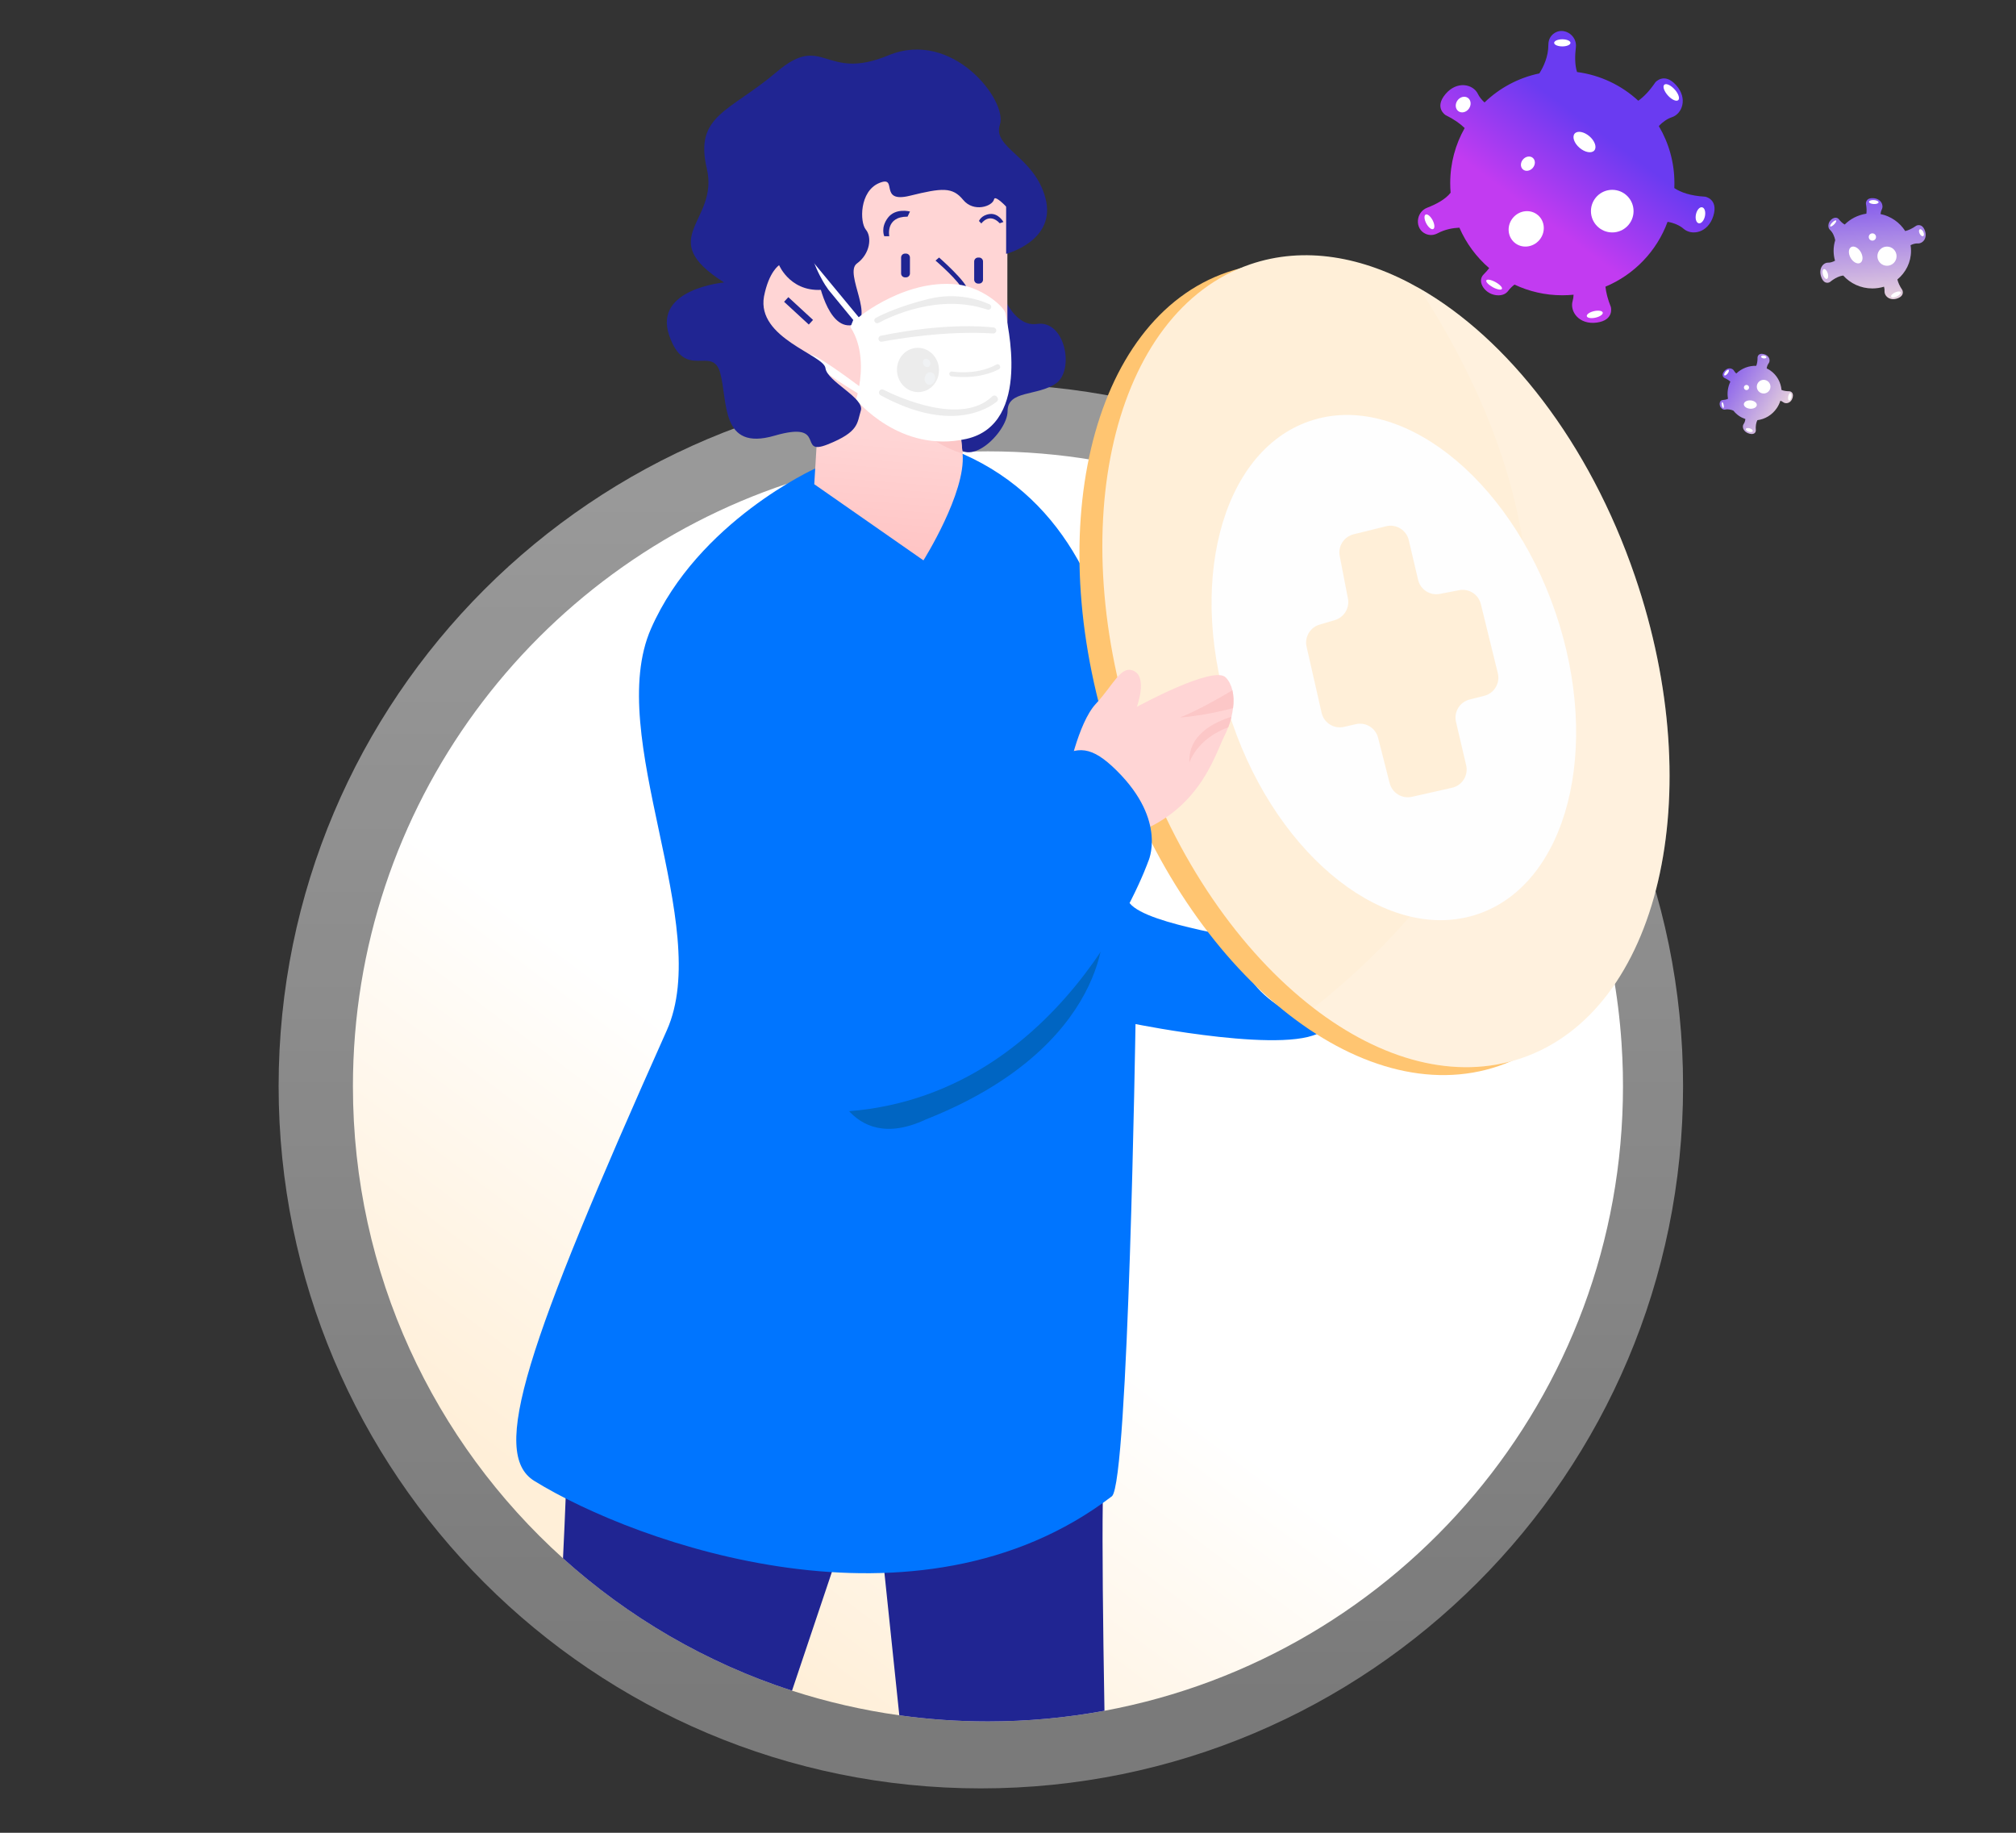 <svg width="209" height="190" viewBox="0 0 209 190" fill="none" xmlns="http://www.w3.org/2000/svg">
<rect x="0" y="0" width="209" height="190" fill="#333333" stroke="none"/>
<path d="M28.885 112.597C28.885 72.391 61.479 39.797 101.685 39.797V39.797C141.892 39.797 174.485 72.391 174.485 112.597V112.597C174.485 152.804 141.892 185.398 101.685 185.398V185.398C61.479 185.398 28.885 152.804 28.885 112.597V112.597Z" fill="url(#paint0_linear)" fill-opacity="0.5"/>
<path d="M168.256 112.621C168.256 144.856 145.091 171.68 114.501 177.351C110.588 178.076 106.548 178.458 102.424 178.458C99.305 178.458 96.234 178.242 93.232 177.821C89.412 177.287 85.695 176.425 82.115 175.27C73.221 172.385 65.155 167.664 58.372 161.552C44.997 149.499 36.588 132.04 36.588 112.621C36.588 83.545 55.438 58.872 81.586 50.154C81.586 50.154 81.586 50.154 81.591 50.154C82.541 49.836 83.505 49.542 84.475 49.268C86.086 48.808 87.727 48.416 89.387 48.083L89.412 48.078C92.624 47.431 95.925 47.02 99.285 46.863C99.29 46.863 99.29 46.863 99.29 46.863C99.456 46.854 99.613 46.849 99.775 46.844C99.863 46.839 99.951 46.834 100.034 46.834C100.343 46.819 100.651 46.814 100.96 46.805C100.96 46.805 100.96 46.809 100.965 46.805C101.45 46.795 101.934 46.79 102.424 46.79C109.937 46.79 117.151 48.049 123.875 50.365C124.58 50.605 125.276 50.86 125.971 51.124C125.971 51.124 125.971 51.124 125.971 51.129C130.007 52.672 133.846 54.601 137.456 56.874C141.163 59.21 144.621 61.904 147.78 64.91C152.746 69.632 156.977 75.122 160.283 81.19C160.88 82.287 161.448 83.403 161.987 84.54C161.987 84.544 161.987 84.544 161.987 84.544C163.378 87.493 164.558 90.558 165.503 93.727C166.884 98.331 167.771 103.15 168.104 108.121C168.172 109.12 168.217 110.129 168.241 111.142C168.251 111.632 168.256 112.127 168.256 112.621Z" fill="url(#paint1_linear)"/>
<path d="M88.099 157.433L86.238 162.977L82.109 175.27C73.216 172.385 65.15 167.664 58.367 161.552C58.489 159.103 58.577 156.997 58.641 155.337C58.739 152.741 58.773 151.243 58.773 151.243L88.099 157.433Z" fill="#202592"/>
<path d="M114.501 177.351C110.588 178.076 106.548 178.458 102.424 178.458C99.304 178.458 96.234 178.242 93.232 177.821C92.629 171.978 92.086 166.797 91.689 163.055C91.287 159.255 91.037 156.943 91.037 156.943L114.501 152.545C114.408 152.785 114.354 153.941 114.325 155.812C114.261 160.102 114.34 168.134 114.501 177.351Z" fill="#202592"/>
<path d="M84.514 48.568C84.514 48.568 72.378 54.048 67.491 65.17C62.603 76.292 73.999 95.921 69.126 106.818C54.434 139.699 50.79 150.684 55.394 153.525C65.938 160.029 95.112 170.509 115.275 155.112C116.984 153.647 117.719 106.162 117.719 106.162C117.719 106.162 134.341 109.526 137.27 106.715C137.27 106.715 126.637 102.807 129.571 97.669C129.081 97.057 117.474 95.716 116.862 93.149C116.25 90.583 121.95 56.786 99.789 47.045L84.514 48.568Z" fill="#0075FF"/>
<path d="M103.296 28.753C103.296 28.753 104.579 34.008 107.513 33.581C110.446 33.155 111.421 38.41 109.467 39.752C107.513 41.094 104.457 40.428 104.457 42.627C104.457 44.826 100.117 49.043 98.834 45.556C97.556 42.074 103.296 28.753 103.296 28.753Z" fill="#202592"/>
<path d="M104.457 35.594C104.515 40.237 101.406 41.706 99.814 42.5C99.76 42.529 99.716 42.563 99.677 42.627C99.3 43.161 99.608 44.939 99.794 47.05C100.147 51.08 95.734 58.091 95.734 58.091L84.416 50.199L84.784 44.087L75.376 33.214C75.376 33.214 83.931 16.651 90.225 14.575C96.518 12.498 104.462 17.018 104.462 17.018C104.462 17.018 104.398 30.952 104.457 35.594Z" fill="url(#paint2_linear)"/>
<path d="M99.794 47.05C97.811 46.354 95.024 44.988 94.255 42.627H99.677C99.305 43.161 99.613 44.939 99.794 47.05Z" fill="#FCC7C7"/>
<path d="M93.927 28.753H93.824C93.599 28.753 93.418 28.571 93.418 28.346V26.696C93.418 26.47 93.599 26.289 93.824 26.289H93.927C94.152 26.289 94.334 26.47 94.334 26.696V28.346C94.338 28.571 94.152 28.753 93.927 28.753Z" fill="#202592"/>
<path d="M101.503 29.399H101.401C101.175 29.399 100.994 29.218 100.994 28.993V27.107C100.994 26.882 101.175 26.701 101.401 26.701H101.503C101.729 26.701 101.91 26.882 101.91 27.107V28.993C101.915 29.218 101.729 29.399 101.503 29.399Z" fill="#202592"/>
<path d="M97.355 26.696C97.355 26.696 100.323 29.296 100.313 30.095C100.304 30.893 98.932 33.234 98.932 33.234L98.438 32.901C98.438 32.901 99.966 30.604 99.824 30.124C99.554 29.213 96.988 27.014 96.988 27.014L97.355 26.696Z" fill="#202592"/>
<path d="M84.784 28.753C84.784 28.753 85.729 34.159 88.329 33.704C90.925 33.244 87.448 28.327 88.834 27.318C90.22 26.309 90.406 24.57 89.764 23.806C89.123 23.042 89.093 19.834 91.14 18.977C93.188 18.12 90.998 21.117 94.338 20.29C97.678 19.467 98.746 19.374 99.848 20.716C100.95 22.058 102.904 21.387 103.056 20.657C103.208 19.927 105.926 23.194 105.926 23.194C105.926 23.194 107.513 18.213 105.255 16.749C102.992 15.285 89.735 9.05 82.095 15.005C82.095 15.005 78.461 23.072 84.784 28.753Z" fill="#202592"/>
<path d="M92.193 24.492C92.193 24.492 91.767 22.445 94.089 22.459L94.338 21.926C94.338 21.926 92.85 21.529 92.056 22.567C91.263 23.605 91.674 24.492 91.674 24.492H92.193Z" fill="#202592"/>
<path d="M101.739 23.169C101.739 23.169 102.552 21.989 103.644 23.145L104.026 23.013C104.026 23.013 103.516 22.087 102.625 22.185C101.734 22.283 101.489 22.91 101.489 22.91L101.739 23.169Z" fill="#202592"/>
<path d="M81.728 30.806L81.286 31.285L83.847 33.645L84.288 33.166L81.728 30.806Z" fill="#202592"/>
<path d="M104.251 32.529C104.187 31.882 102.076 29.997 99.677 29.551C94.103 28.669 89.025 32.886 89.025 32.886L83.814 26.583L83.652 27.318L88.457 33.17L88.163 33.905C89.485 35.932 89.338 38.484 89.074 40.032C88.035 39.253 84.216 36.432 83.892 36.785C83.53 37.186 85.778 38.871 88.922 40.776C88.824 41.182 88.746 41.422 88.746 41.422C88.746 41.422 93.305 47.059 100.196 45.497C107.087 43.93 104.315 33.18 104.251 32.529Z" fill="white"/>
<path d="M91.439 35.423C92.801 35.163 98.051 34.252 102.953 34.571C103.115 34.581 103.257 34.468 103.281 34.306C103.306 34.13 103.183 33.973 103.012 33.949C101.881 33.817 97.762 33.493 91.322 34.806C91.165 34.835 91.057 34.982 91.072 35.139C91.087 35.325 91.253 35.457 91.439 35.423Z" fill="#ECECEC"/>
<path d="M91.082 33.474C92.272 32.832 97.316 30.388 102.365 32.098C102.483 32.137 102.61 32.102 102.689 32.009C102.816 31.858 102.767 31.627 102.586 31.549C101.719 31.148 99.29 30.246 96.268 30.991C93.271 31.73 91.439 32.612 90.798 32.95C90.651 33.028 90.597 33.209 90.675 33.351C90.754 33.498 90.94 33.552 91.082 33.474Z" fill="#ECECEC"/>
<path d="M95.364 40.642C96.563 40.539 97.448 39.431 97.34 38.167C97.232 36.904 96.172 35.962 94.972 36.065C93.773 36.167 92.889 37.275 92.997 38.539C93.105 39.803 94.165 40.744 95.364 40.642Z" fill="#ECECEC"/>
<path d="M96.931 39.356C97.007 39.001 96.829 38.663 96.536 38.601C96.242 38.538 95.943 38.776 95.868 39.13C95.793 39.484 95.97 39.822 96.263 39.885C96.557 39.947 96.856 39.71 96.931 39.356Z" fill="#F0F2F4"/>
<path d="M96.269 38.027C96.452 37.934 96.51 37.679 96.397 37.457C96.285 37.235 96.045 37.13 95.862 37.223C95.678 37.316 95.621 37.571 95.733 37.793C95.845 38.015 96.085 38.12 96.269 38.027Z" fill="#F0F2F4"/>
<path d="M91.586 40.404C93.158 41.187 99.677 44.16 102.87 41.089C103.002 40.962 103.218 40.977 103.335 41.119L103.384 41.178C103.502 41.315 103.482 41.52 103.34 41.633C102.365 42.416 98.448 44.875 91.292 40.977C91.16 40.903 91.097 40.751 91.136 40.605C91.189 40.409 91.405 40.316 91.586 40.404Z" fill="#ECECEC"/>
<path d="M98.688 38.518C99.451 38.621 101.528 38.778 103.316 37.783C103.448 37.71 103.614 37.783 103.663 37.925L103.683 37.984C103.717 38.097 103.668 38.215 103.565 38.273C103.032 38.562 101.283 39.341 98.629 39.008C98.516 38.993 98.423 38.9 98.413 38.783C98.403 38.626 98.536 38.499 98.688 38.518Z" fill="#ECECEC"/>
<path d="M75.067 29.282C75.067 29.282 67.736 29.933 69.366 34.742C70.997 39.551 73.847 35.722 74.66 38.65C75.474 41.584 74.66 46.8 80.283 45.169C85.905 43.538 82.565 47.368 85.822 46.065C89.079 44.762 88.839 43.866 89.245 42.563C89.652 41.261 85.743 39.547 85.577 38.166C85.415 36.78 78.446 35.07 79.201 30.751C79.71 28.145 80.772 27.494 80.772 27.494C80.772 27.494 82.075 30.619 85.827 29.967C85.827 29.967 79.47 21.299 88.839 16.823C98.207 12.346 104.307 19.257 104.307 19.257V26.318C104.307 26.318 109.53 24.967 108.389 20.569C107.248 16.171 102.85 15.353 103.663 12.909C104.476 10.466 98.776 2.972 92.095 5.74C85.415 8.507 85.415 3.296 80.528 7.449C75.64 11.602 71.972 11.93 73.275 17.469C74.582 23.008 67.736 24.639 75.067 29.282Z" fill="#202592"/>
<path d="M155.378 110.508C169.633 105.633 174.89 83.26 167.12 60.536C159.349 37.811 141.494 23.341 127.238 28.216C112.983 33.09 107.726 55.464 115.496 78.188C123.266 100.912 141.122 115.383 155.378 110.508Z" fill="#FFC571"/>
<path d="M169.493 59.719C177.267 82.442 172.005 104.812 157.757 109.688C150.887 112.039 143.184 109.894 136.176 104.5C128.634 98.698 121.899 89.146 117.871 77.373C110.102 54.649 115.359 32.28 129.612 27.402C135.173 25.502 141.286 26.545 147.127 29.878C156.271 35.077 164.756 45.867 169.493 59.719Z" fill="#FFEFD8"/>
<path d="M169.493 59.719C177.267 82.442 172.005 104.812 157.757 109.688C150.887 112.039 143.184 109.894 136.176 104.5C169.707 77.764 158.522 47.366 147.131 29.872C156.271 35.077 164.756 45.867 169.493 59.719Z" fill="white" fill-opacity="0.15"/>
<path d="M153.237 94.753C162.489 91.589 166.078 77.587 161.253 63.477C156.428 49.367 145.017 40.494 135.765 43.657C126.513 46.821 122.924 60.824 127.749 74.933C132.573 89.043 143.985 97.917 153.237 94.753Z" fill="#FEFEFE"/>
<path d="M139.741 62.049L138.889 57.643C138.69 56.628 139.327 55.641 140.324 55.391L143.696 54.557C144.741 54.296 145.801 54.946 146.048 55.995L147.015 60.109C147.253 61.12 148.246 61.765 149.267 61.57L151.273 61.183C152.289 60.99 153.274 61.621 153.52 62.625L155.281 69.794C155.534 70.826 154.906 71.871 153.875 72.133L152.355 72.516C151.329 72.777 150.703 73.807 150.945 74.837L151.998 79.334C152.244 80.382 151.587 81.429 150.54 81.665L146.374 82.603C145.352 82.834 144.333 82.21 144.069 81.195L142.866 76.481C142.607 75.465 141.582 74.837 140.561 75.072L139.33 75.355C138.288 75.59 137.248 74.94 137.012 73.894L135.455 67.046C135.23 66.047 135.813 65.047 136.791 64.757L138.405 64.278C139.345 63.991 139.931 63.026 139.741 62.049Z" fill="#FFEFD8"/>
<path d="M127.827 73.412C127.793 73.706 127.739 74.01 127.666 74.309C127.582 74.671 127.47 75.038 127.333 75.391C127.22 75.7 127.083 75.993 126.941 76.282C125.903 78.315 124.223 84.726 116.21 86.836L110.667 80.524C110.667 80.524 111.734 74.975 113.605 72.967C115.476 70.959 116.23 68.863 117.596 69.583C118.963 70.303 117.856 73.28 117.856 73.28C117.856 73.28 125.805 68.926 127.073 70.229C127.416 70.582 127.641 71.042 127.764 71.566C127.896 72.129 127.91 72.761 127.827 73.412Z" fill="#FFD5D5"/>
<path d="M127.827 73.412C124.6 74.26 122.332 74.377 122.332 74.377C124.091 73.697 126.554 72.281 127.759 71.566C127.896 72.129 127.911 72.761 127.827 73.412Z" fill="#FCC7C7"/>
<path d="M127.666 74.309C127.582 74.671 127.47 75.038 127.333 75.391C124.002 76.645 123.312 79.059 123.312 79.059C123.15 76.204 125.819 74.882 127.666 74.309Z" fill="#FCC7C7"/>
<path d="M114.153 94.442C115.001 96.029 114.766 108.61 95.999 116.045C87.761 119.909 85.934 111.113 85.934 111.113L114.153 94.442Z" fill="#0065C2"/>
<path d="M84.333 74.975C84.333 74.975 85.352 94.261 97.629 87.032C109.907 79.804 110.529 74.676 115.794 79.911C121.059 85.147 119.026 89.334 119.026 89.334C119.026 89.334 110.035 114.953 85.807 115.3L84.333 74.975Z" fill="#0075FF"/>
<path fill-rule="evenodd" clip-rule="evenodd" d="M163.491 7.466C165.926 7.785 168.124 8.858 169.843 10.443C170.401 10.045 171.001 9.439 171.614 8.532C171.614 8.532 172.53 7.45 173.764 8.826C174.998 10.202 174.406 11.809 173.304 12.161C172.884 12.295 172.386 12.622 171.971 13.071C172.998 14.805 173.588 16.828 173.588 18.988C173.588 19.159 173.584 19.329 173.577 19.498C174.245 19.944 175.252 20.304 176.771 20.389C176.771 20.389 178.167 20.619 177.623 22.387C177.075 24.155 175.39 24.468 174.523 23.704C174.161 23.385 173.549 23.103 172.878 22.996C171.762 26.034 169.413 28.477 166.437 29.718C166.501 30.315 166.672 31.012 166.996 31.824C166.996 31.824 167.378 33.191 165.541 33.441C163.705 33.69 162.711 32.294 163.039 31.188C163.093 31.004 163.126 30.787 163.133 30.552C162.75 30.59 162.36 30.61 161.966 30.61C160.193 30.61 158.513 30.213 157.009 29.503C156.769 29.684 156.547 29.896 156.363 30.145C156.114 30.483 155.746 30.615 155.345 30.615C154.013 30.625 153.038 29.209 153.807 28.45C154.009 28.251 154.209 28.03 154.385 27.797C153.063 26.658 152 25.226 151.297 23.602C150.618 23.632 149.817 23.774 149.061 24.174C148.606 24.415 148.195 24.405 147.832 24.258C146.642 23.763 146.75 22 147.955 21.535C148.851 21.19 149.851 20.676 150.386 19.976C150.359 19.65 150.345 19.321 150.345 18.988C150.345 16.911 150.889 14.962 151.844 13.274C151.382 12.822 150.74 12.363 149.855 11.926C149.855 11.926 148.66 11.167 149.855 9.752C151.05 8.341 152.725 8.708 153.224 9.752C153.359 10.033 153.595 10.341 153.901 10.621C155.446 9.131 157.403 8.065 159.584 7.611C160.001 6.954 160.521 5.886 160.521 4.648C160.521 4.134 160.722 3.772 161.026 3.522C162.02 2.699 163.528 3.62 163.372 4.903C163.271 5.739 163.248 6.702 163.491 7.466Z" fill="url(#paint3_linear)"/>
<path d="M152.285 11.261C152.555 10.879 152.507 10.381 152.178 10.148C151.849 9.916 151.363 10.037 151.093 10.419C150.823 10.802 150.871 11.3 151.201 11.533C151.53 11.765 152.016 11.643 152.285 11.261Z" fill="white"/>
<path d="M173.983 10.382C174.176 10.208 174.008 9.709 173.609 9.268C173.21 8.826 172.731 8.609 172.538 8.783C172.345 8.958 172.513 9.457 172.912 9.898C173.311 10.339 173.79 10.556 173.983 10.382Z" fill="white"/>
<path d="M176.75 22.418C176.848 21.96 176.72 21.545 176.464 21.49C176.207 21.434 175.92 21.76 175.821 22.218C175.722 22.675 175.851 23.091 176.107 23.146C176.363 23.201 176.651 22.875 176.75 22.418Z" fill="white"/>
<path d="M165.409 32.931C165.865 32.827 166.2 32.591 166.158 32.404C166.115 32.217 165.711 32.149 165.255 32.253C164.798 32.356 164.463 32.592 164.505 32.779C164.548 32.967 164.952 33.034 165.409 32.931Z" fill="white"/>
<path d="M161.966 4.81C162.434 4.81 162.813 4.646 162.813 4.443C162.813 4.24 162.434 4.075 161.966 4.075C161.498 4.075 161.119 4.24 161.119 4.443C161.119 4.646 161.498 4.81 161.966 4.81Z" fill="white"/>
<path d="M167.143 24.096C168.363 24.096 169.352 23.107 169.352 21.887C169.352 20.668 168.363 19.679 167.143 19.679C165.923 19.679 164.934 20.668 164.934 21.887C164.934 23.107 165.923 24.096 167.143 24.096Z" fill="white"/>
<path d="M165.283 15.599C165.566 15.268 165.34 14.609 164.778 14.127C164.215 13.644 163.529 13.521 163.246 13.851C162.962 14.182 163.189 14.841 163.751 15.323C164.314 15.806 164.999 15.929 165.283 15.599Z" fill="white"/>
<path d="M158.906 17.405C159.19 17.074 159.192 16.611 158.911 16.369C158.629 16.128 158.171 16.201 157.888 16.531C157.604 16.862 157.603 17.325 157.884 17.566C158.165 17.808 158.623 17.735 158.906 17.405Z" fill="white"/>
<path d="M159.58 24.89C160.253 24.105 160.19 22.948 159.441 22.306C158.692 21.663 157.539 21.777 156.866 22.562C156.194 23.346 156.256 24.503 157.005 25.146C157.754 25.788 158.907 25.674 159.58 24.89Z" fill="white"/>
<path d="M148.587 23.743C148.767 23.648 148.735 23.236 148.516 22.822C148.297 22.409 147.974 22.151 147.795 22.245C147.615 22.34 147.648 22.752 147.866 23.166C148.085 23.579 148.408 23.838 148.587 23.743Z" fill="white"/>
<path d="M155.703 29.951C155.782 29.807 155.486 29.491 155.04 29.246C154.595 29.001 154.169 28.919 154.089 29.064C154.01 29.209 154.307 29.524 154.752 29.769C155.198 30.015 155.623 30.096 155.703 29.951Z" fill="white"/>
<path d="M199.543 23.878C199.235 23.085 198.662 23.398 198.662 23.398C198.216 23.712 197.839 23.878 197.516 23.952C196.953 23.066 196.037 22.414 194.954 22.189C194.974 22.008 195.018 21.841 195.082 21.719C195.317 21.273 195.008 20.592 194.2 20.543C193.392 20.494 193.441 21.111 193.441 21.111C193.519 21.533 193.524 21.87 193.49 22.15C192.613 22.282 191.83 22.688 191.242 23.276C191.012 23.154 190.806 22.943 190.635 22.728C190.321 22.336 189.616 22.718 189.552 23.335C189.533 23.526 189.577 23.697 189.719 23.834C190.037 24.128 190.189 24.564 190.258 24.897C190.15 25.245 190.091 25.617 190.091 25.999C190.091 26.357 190.145 26.699 190.238 27.027C189.993 27.165 189.729 27.233 189.533 27.228C188.999 27.209 188.495 27.87 188.818 28.737C189.141 29.599 189.704 29.241 189.704 29.241C190.263 28.791 190.723 28.609 191.09 28.565C191.825 29.383 192.902 29.902 194.107 29.902C194.528 29.902 194.935 29.839 195.317 29.721C195.361 29.883 195.38 30.035 195.371 30.162C195.331 30.691 195.919 31.225 196.717 30.931C197.516 30.637 197.212 30.059 197.212 30.059C196.928 29.638 196.776 29.28 196.703 28.972C197.57 28.257 198.118 27.189 198.118 25.999C198.118 25.798 198.099 25.607 198.069 25.416C198.324 25.289 198.593 25.225 198.799 25.235C199.338 25.274 199.857 24.677 199.543 23.878Z" fill="url(#paint4_linear)"/>
<path d="M199.373 24.478C199.478 24.427 199.484 24.228 199.389 24.034C199.293 23.84 199.131 23.724 199.026 23.775C198.922 23.827 198.915 24.026 199.011 24.22C199.107 24.414 199.269 24.529 199.373 24.478Z" fill="white"/>
<path d="M189.393 28.915C189.53 28.873 189.571 28.612 189.485 28.333C189.399 28.054 189.219 27.862 189.082 27.904C188.945 27.946 188.903 28.206 188.989 28.485C189.075 28.765 189.256 28.957 189.393 28.915Z" fill="white"/>
<path d="M196.649 30.728C196.923 30.6 197.103 30.404 197.05 30.292C196.997 30.179 196.732 30.192 196.458 30.32C196.183 30.449 196.004 30.644 196.056 30.757C196.109 30.869 196.374 30.857 196.649 30.728Z" fill="white"/>
<path d="M194.753 20.974C194.759 20.861 194.54 20.757 194.265 20.743C193.989 20.728 193.761 20.808 193.755 20.922C193.749 21.035 193.968 21.139 194.243 21.154C194.519 21.168 194.747 21.088 194.753 20.974Z" fill="white"/>
<path d="M195.625 27.552C196.174 27.552 196.619 27.107 196.619 26.557C196.619 26.008 196.174 25.563 195.625 25.563C195.076 25.563 194.631 26.008 194.631 26.557C194.631 27.107 195.076 27.552 195.625 27.552Z" fill="white"/>
<path d="M194.112 24.946C194.32 24.946 194.489 24.777 194.489 24.569C194.489 24.361 194.32 24.192 194.112 24.192C193.904 24.192 193.735 24.361 193.735 24.569C193.735 24.777 193.904 24.946 194.112 24.946Z" fill="white"/>
<path d="M192.855 27.252C193.146 27.084 193.169 26.582 192.908 26.13C192.647 25.678 192.2 25.447 191.91 25.615C191.619 25.782 191.596 26.285 191.857 26.737C192.118 27.189 192.565 27.42 192.855 27.252Z" fill="white"/>
<path d="M190.146 23.262C190.314 23.093 190.407 22.914 190.353 22.86C190.3 22.806 190.12 22.9 189.952 23.068C189.783 23.236 189.69 23.416 189.744 23.47C189.798 23.523 189.977 23.43 190.146 23.262Z" fill="white"/>
<path d="M182.844 36.705C182.254 36.566 182.207 37.029 182.207 37.029C182.212 37.417 182.157 37.706 182.07 37.925C181.323 37.899 180.571 38.174 180.002 38.719C179.904 38.634 179.824 38.541 179.778 38.455C179.611 38.137 179.087 38.044 178.732 38.499C178.378 38.953 178.76 39.173 178.76 39.173C179.039 39.297 179.239 39.431 179.389 39.563C179.114 40.131 179.037 40.755 179.145 41.337C178.98 41.423 178.774 41.459 178.578 41.473C178.221 41.499 178.162 42.067 178.498 42.353C178.603 42.442 178.721 42.485 178.859 42.457C179.16 42.388 179.477 42.475 179.7 42.569C179.861 42.772 180.056 42.957 180.28 43.111C180.49 43.255 180.713 43.361 180.943 43.439C180.925 43.638 180.859 43.821 180.777 43.934C180.55 44.239 180.735 44.802 181.375 44.962C182.011 45.119 182.028 44.645 182.028 44.645C181.988 44.135 182.068 43.792 182.19 43.558C182.966 43.456 183.705 43.033 184.191 42.325C184.361 42.078 184.487 41.814 184.572 41.542C184.685 41.581 184.782 41.631 184.853 41.688C185.147 41.924 185.698 41.794 185.847 41.207C185.996 40.62 185.534 40.565 185.534 40.565C185.172 40.562 184.901 40.507 184.691 40.426C184.62 39.629 184.214 38.876 183.515 38.397C183.397 38.316 183.277 38.25 183.153 38.191C183.181 37.99 183.252 37.806 183.341 37.689C183.581 37.388 183.439 36.843 182.844 36.705Z" fill="url(#paint5_linear)"/>
<path d="M183.128 37.047C183.14 36.965 183.026 36.88 182.873 36.858C182.72 36.836 182.587 36.885 182.575 36.967C182.564 37.049 182.678 37.133 182.83 37.155C182.983 37.177 183.116 37.129 183.128 37.047Z" fill="white"/>
<path d="M181.711 44.696C181.741 44.599 181.605 44.469 181.406 44.407C181.208 44.345 181.022 44.374 180.992 44.471C180.961 44.569 181.097 44.698 181.296 44.76C181.495 44.822 181.68 44.793 181.711 44.696Z" fill="white"/>
<path d="M185.7 41.166C185.735 40.953 185.693 40.769 185.605 40.754C185.518 40.74 185.419 40.901 185.384 41.113C185.348 41.326 185.391 41.511 185.478 41.525C185.566 41.539 185.665 41.379 185.7 41.166Z" fill="white"/>
<path d="M179.208 38.348C179.144 38.299 178.995 38.385 178.875 38.541C178.756 38.697 178.711 38.863 178.775 38.913C178.839 38.962 178.988 38.875 179.108 38.719C179.227 38.563 179.272 38.397 179.208 38.348Z" fill="white"/>
<path d="M183.422 40.486C183.644 40.164 183.562 39.723 183.239 39.502C182.917 39.281 182.476 39.362 182.255 39.685C182.033 40.007 182.115 40.448 182.438 40.669C182.76 40.891 183.201 40.809 183.422 40.486Z" fill="white"/>
<path d="M181.282 40.325C181.366 40.203 181.335 40.035 181.213 39.952C181.09 39.868 180.923 39.899 180.839 40.021C180.755 40.143 180.786 40.31 180.909 40.394C181.031 40.478 181.198 40.447 181.282 40.325Z" fill="white"/>
<path d="M182.13 41.992C182.148 41.754 181.863 41.538 181.492 41.509C181.122 41.48 180.806 41.65 180.787 41.888C180.769 42.126 181.054 42.342 181.425 42.371C181.796 42.4 182.111 42.231 182.13 41.992Z" fill="white"/>
<path d="M178.694 41.975C178.663 41.809 178.595 41.682 178.542 41.691C178.489 41.701 178.471 41.844 178.502 42.011C178.533 42.178 178.602 42.305 178.655 42.295C178.708 42.285 178.726 42.142 178.694 41.975Z" fill="white"/>
<defs>
<linearGradient id="paint0_linear" x1="101.909" y1="49.781" x2="101.909" y2="175.414" gradientUnits="userSpaceOnUse">
<stop stop-color="white"/>
<stop offset="1" stop-color="white" stop-opacity="0.7"/>
</linearGradient>
<linearGradient id="paint1_linear" x1="102.703" y1="130.625" x2="74.138" y2="168.818" gradientUnits="userSpaceOnUse">
<stop stop-color="white"/>
<stop offset="1" stop-color="#FFEFD8"/>
</linearGradient>
<linearGradient id="paint2_linear" x1="91.24" y1="45.253" x2="89.957" y2="61.622" gradientUnits="userSpaceOnUse">
<stop stop-color="#FFD5D5"/>
<stop offset="1" stop-color="#FFBEBE"/>
</linearGradient>
<linearGradient id="paint3_linear" x1="160.473" y1="23.108" x2="166.892" y2="14.443" gradientUnits="userSpaceOnUse">
<stop stop-color="#C23BF1"/>
<stop offset="1" stop-color="#6A3BF1"/>
</linearGradient>
<linearGradient id="paint4_linear" x1="193.617" y1="17.985" x2="194.7" y2="33.764" gradientUnits="userSpaceOnUse">
<stop stop-color="#6A3BF1"/>
<stop offset="1" stop-color="#FFEFD8"/>
</linearGradient>
<linearGradient id="paint5_linear" x1="176.995" y1="37.81" x2="186.698" y2="43.533" gradientUnits="userSpaceOnUse">
<stop stop-color="#6A3BF1"/>
<stop offset="1" stop-color="#FFEFD8"/>
</linearGradient>
</defs>
</svg>
